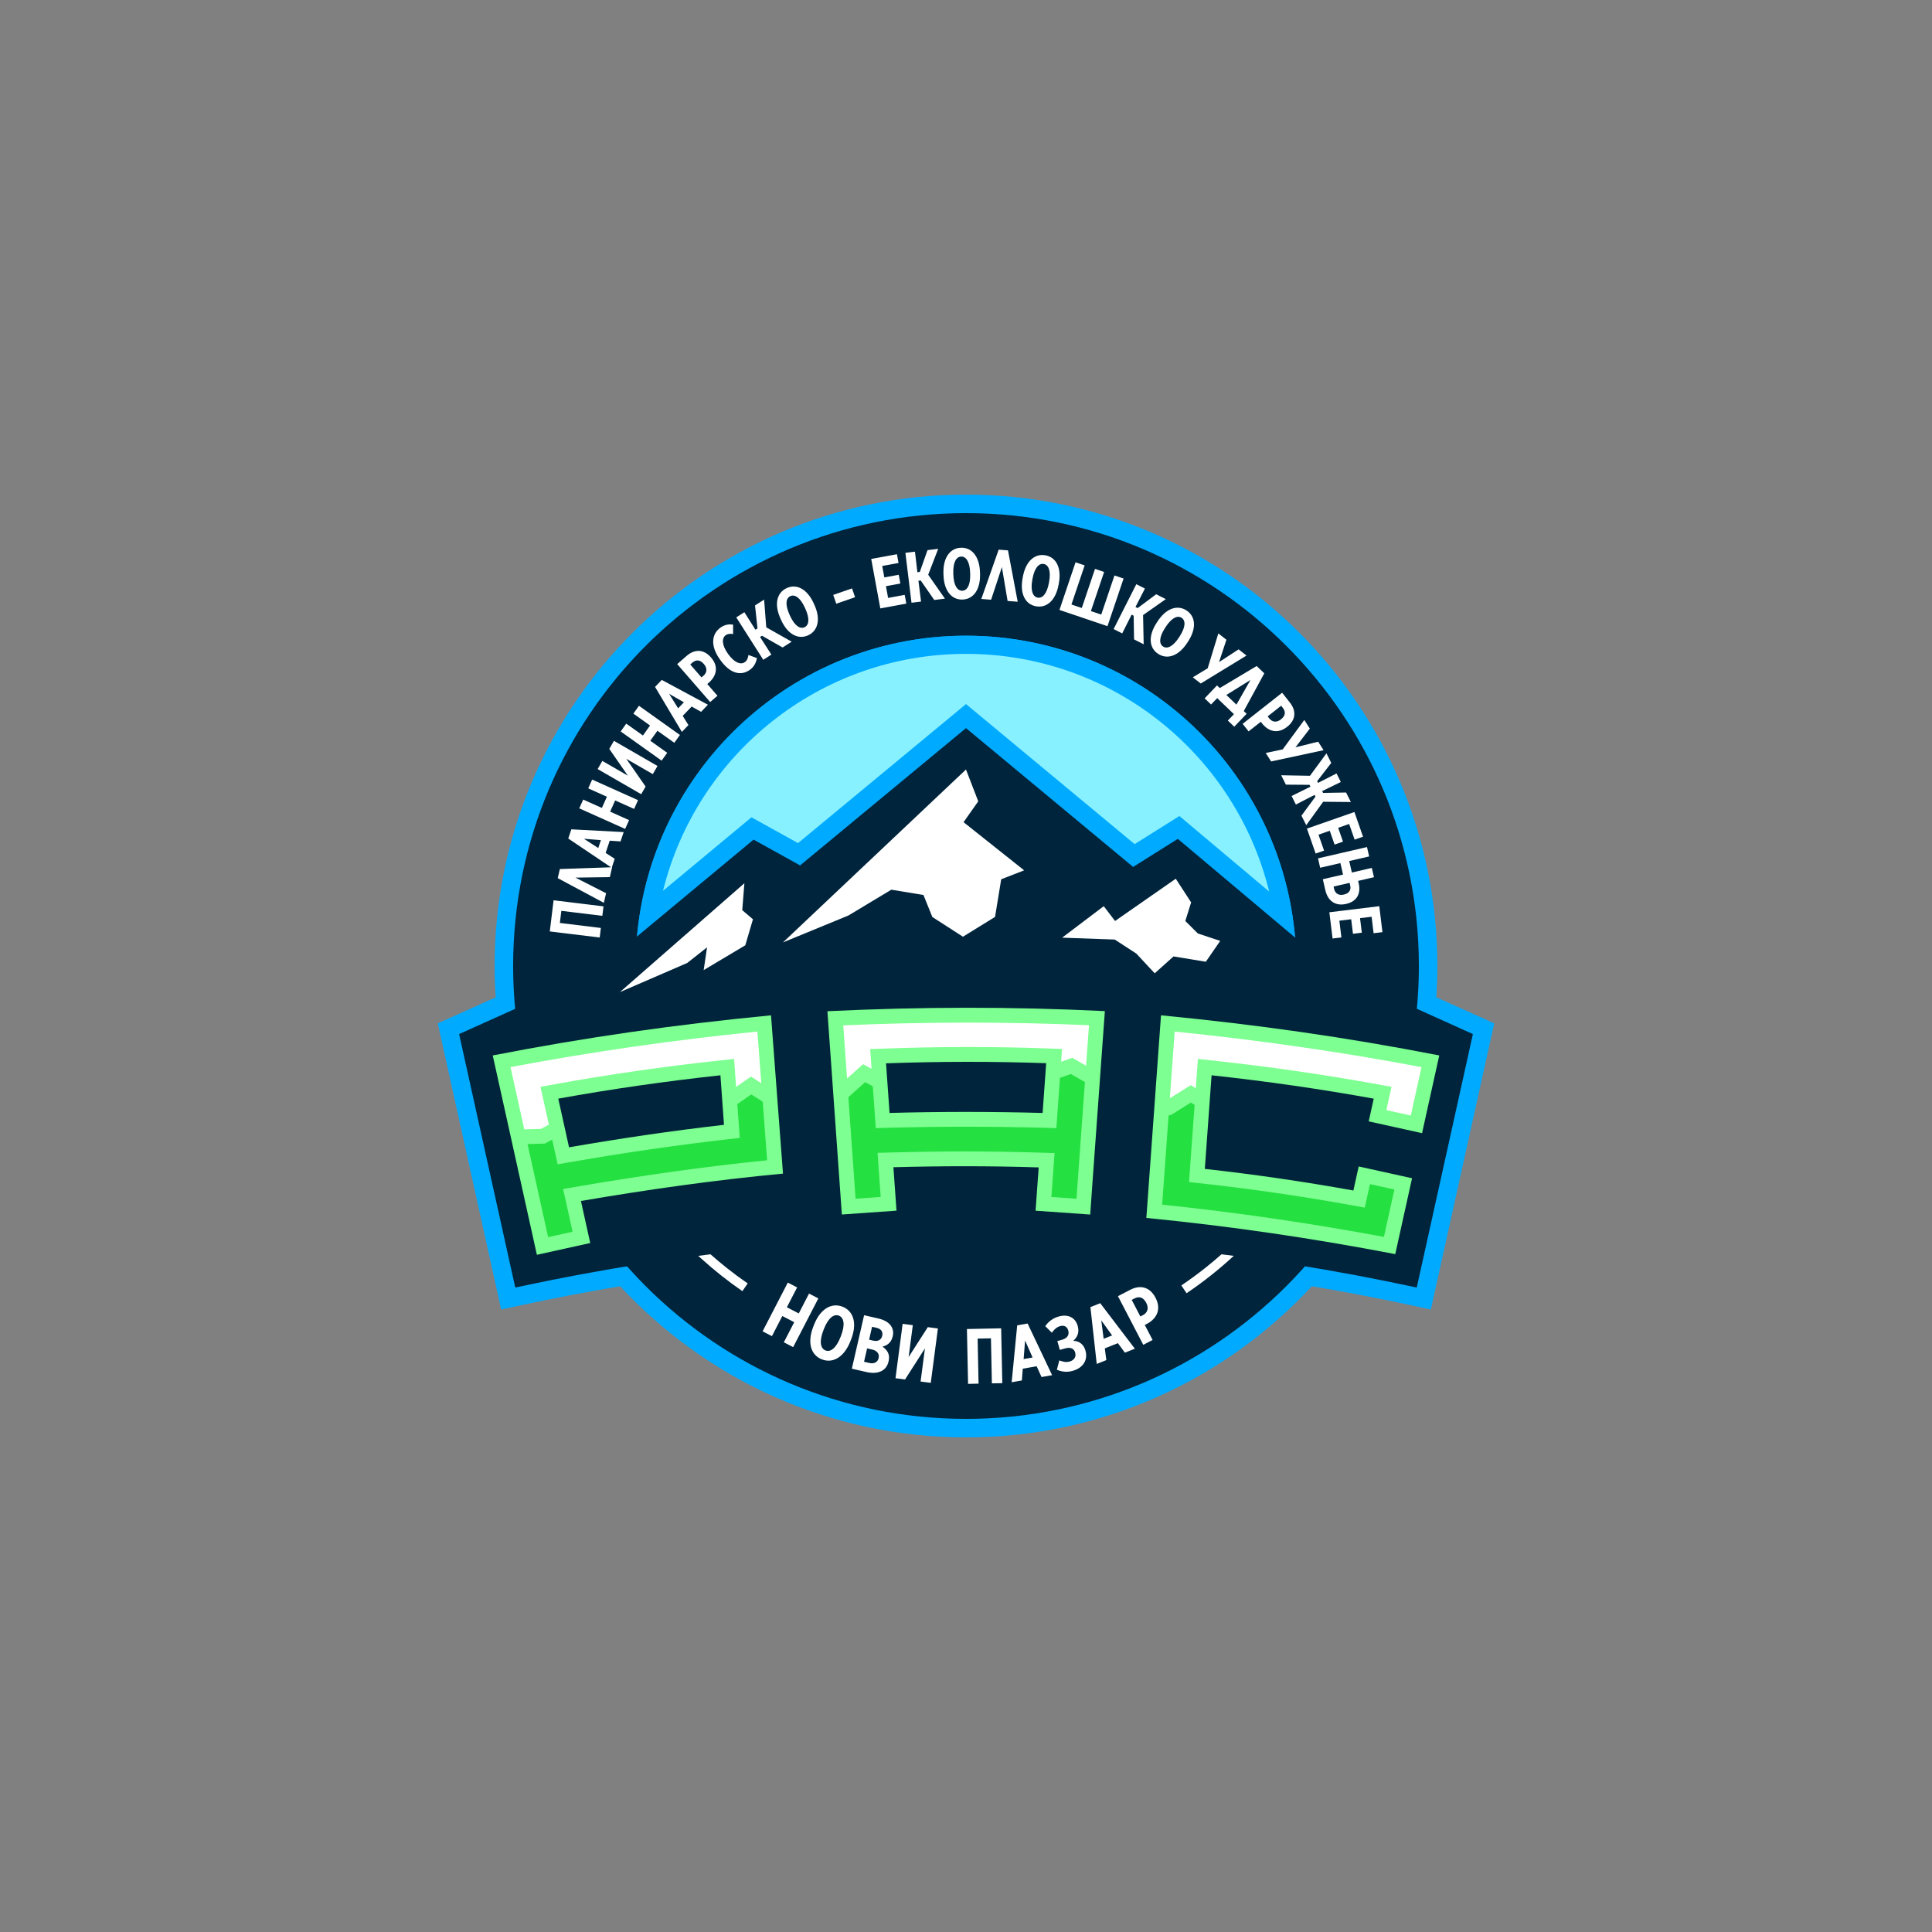 <?xml version="1.0" encoding="UTF-8"?>
<!DOCTYPE svg PUBLIC "-//W3C//DTD SVG 1.1//EN" "http://www.w3.org/Graphics/SVG/1.1/DTD/svg11.dtd">
<!-- Creator: CorelDRAW 2018 (64-Bit) -->
<svg xmlns="http://www.w3.org/2000/svg" xml:space="preserve" width="2480px" height="2480px" version="1.1" style="shape-rendering:geometricPrecision; text-rendering:geometricPrecision; image-rendering:optimizeQuality; fill-rule:evenodd; clip-rule:evenodd"
viewBox="0 0 248000 248000"
 xmlns:xlink="http://www.w3.org/1999/xlink">
 <rect x="0" y="0" width="248000" height="248000" fill="#808080" stroke="none"/>
 <defs>
  <style type="text/css">
   <![CDATA[
    .fil1 {fill:#00243B}
    .fil0 {fill:#00AAFF}
    .fil7 {fill:#24E040}
    .fil3 {fill:#87F1FF}
    .fil5 {fill:white}
    .fil6 {fill:#7DFF91;fill-rule:nonzero}
    .fil2 {fill:white;fill-rule:nonzero}
    .fil4 {fill:white;fill-rule:nonzero}
   ]]>
  </style>
 </defs>
 <g id="Layer_x0020_1">
  <g id="_2680684103136">
   <path class="fil0" d="M124000 63492c33417,0 60508,27091 60508,60508 0,1350 -48,2687 -135,4015l7431 3350 -8135 36732 -2311 -499c-4302,-929 -8624,-1761 -12962,-2492 -11051,11932 -26851,19402 -44396,19402 -17545,0 -33343,-7470 -44395,-19400 -4338,729 -8661,1560 -12963,2490l-2310 499 -8136 -36732 7432 -3346c-87,-1329 -136,-2668 -136,-4019 0,-33417 27091,-60508 60508,-60508z"/>
   <path class="fil1" d="M124000 65868c32106,0 58132,26026 58132,58132 0,32106 -26026,58132 -58132,58132 -32106,0 -58132,-26026 -58132,-58132 0,-32106 26026,-58132 58132,-58132zm0 15735c23415,0 42397,18982 42397,42397 0,23415 -18982,42397 -42397,42397 -23415,0 -42396,-18982 -42396,-42397 0,-23415 18981,-42397 42396,-42397z"/>
   <path class="fil2" d="M97891 170894l1198 619 1335 -2582 1528 790 -1336 2582 1198 619 3233 -6254 -1197 -619 -1316 2547 -1528 -790 1316 -2547 -1197 -619 -3234 6254zm7611 3603c1415,551 2865,-288 3668,-2350l84 -215c803,-2062 309,-3647 -1106,-4198 -1416,-552 -2861,277 -3668,2349l-84 215c-804,2062 -309,3647 1106,4199zm459 -1149c-629,-245 -836,-1125 -260,-2606l48 -122c577,-1480 1312,-1982 1940,-1737 628,244 836,1124 259,2605l-47 122c-577,1481 -1313,1982 -1940,1738zm3385 2343l1892 434c1412,323 2536,-121 2816,-1346l16 -69c205,-892 -198,-1428 -792,-1854 546,-132 1116,-456 1309,-1299l9 -39c112,-490 41,-899 -193,-1272 -300,-492 -915,-829 -1650,-998l-1833 -420 -1574 6863zm3897 -4215c-121,530 -563,748 -1152,613l-529 -121 380 -1657 568 130c569,131 859,486 735,1025l-2 10zm-456 2847l-3 10c-123,539 -597,761 -1185,626l-687 -158 394 -1715 666 152c628,144 934,565 815,1085zm6690 3186l917 -6981 -1296 -170 -2462 3836 537 -4089 -1307 -171 -916 6981 1226 161 2553 -3987 -558 4249 1306 171zm4788 130l1348 -28 -121 -5782 1710 -36 120 5782 1338 -28 -147 -7039 -4395 92 147 7039zm5598 -210l1308 -227 115 -1511 1783 -311 629 1382 1357 -237 -3145 -6630 -1338 234 -709 7300zm1534 -2972l188 -2381 962 2180 -1150 201zm3623 -3384c159,-213 495,-685 1046,-842 562,-160 923,83 1058,557l3 9c146,513 -88,977 -775,1172l-629 179 322 1132 658 -187c726,-206 1168,23 1311,526 160,562 -136,991 -727,1159 -474,135 -888,2 -1308,-151l-317 1200c678,287 1341,339 2038,141 1344,-383 1975,-1399 1634,-2599l-3 -10c-240,-841 -840,-1224 -1568,-1247 532,-445 812,-1078 577,-1901l-2 -9c-311,-1094 -1246,-1549 -2465,-1202 -726,206 -1333,683 -1698,1236l845 837zm5762 4008l1233 -493 -199 -1502 1681 -672 900 1222 1279 -511 -4445 -5839 -1261 504 812 7291zm888 -3226l-307 -2368 1391 1935 -1084 433zm5088 774l1196 -623 -1004 -1927 392 -204c1186,-686 1733,-1856 990,-3283l-10 -18c-725,-1392 -1962,-1677 -3265,-998l-1552 808 3253 6245zm-375 -3638l-1111 -2132 321 -168c678,-353 1190,-132 1548,555 330,633 214,1238 -446,1582l-312 163z"/>
   <path class="fil0" d="M124000 81603c23415,0 42397,18982 42397,42397 0,23415 -18982,42397 -42397,42397 -23415,0 -42396,-18982 -42396,-42397 0,-23415 18981,-42397 42396,-42397z"/>
   <path class="fil3" d="M124000 83934c18833,0 34629,12996 38915,30508l-11521 -9695 -5747 3609 -21644 -17978 -21565 17846 -5975 -3312 -11355 9436c4320,-17465 20093,-30414 38892,-30414z"/>
   <path class="fil4" d="M76980 120343l150 -1226 -5263 -642 190 -1556 5262 642 149 -1218 -6407 -781 -488 4000 6407 781zm-5113 -8790l-272 1168 5918 3167 287 -1231 -3927 -2002 4408 -63 294 -1267 -6708 228zm6656 -162l386 -1154 -1168 -751 528 -1573 1387 95 402 -1198 -6718 -354 -395 1180 5578 3755zm-1728 -2533l-1838 -1190 2177 175 -339 1015zm3452 -2455l505 -1127 -2432 -1090 645 -1439 2432 1090 505 -1127 -5889 -2640 -505 1127 2398 1075 -646 1439 -2397 -1076 -506 1128 5890 2640zm4152 -8080l-5589 -3227 -599 1038 2383 3431 -3274 -1890 -603 1046 5589 3227 567 -982 -2479 -3561 3401 1964 604 -1046zm529 -684l718 -1006 -2171 -1547 915 -1284 2170 1547 718 -1006 -5256 -3746 -718 1006 2140 1525 -915 1284 -2140 -1525 -717 1006 5256 3746zm2603 -3688l841 -879 -736 -1178 1148 -1199 1215 678 874 -912 -5925 -3185 -861 899 3444 5776zm-483 -3029l-1155 -1860 1895 1087 -740 773zm4115 -804l932 -811 -1307 -1503 306 -266c910,-865 1147,-2025 179,-3138l-12 -14c-944,-1085 -2109,-1074 -3124,-191l-1210 1053 4236 4870zm-1113 -3162l-1447 -1663 251 -218c528,-460 1032,-372 1498,163 429,494 456,1058 -59,1506l-243 212zm6197 -968c504,-358 794,-858 918,-1511l-1089 -403c-70,412 -173,711 -474,925 -474,336 -1288,145 -2142,-1058l-26 -38c-801,-1127 -791,-2005 -272,-2373 270,-192 608,-195 942,-138l1 -1210c-535,-84 -1070,-10 -1619,380 -1135,806 -1326,2321 -109,4035l85 120c1217,1715 2612,2104 3785,1271zm1730 -1294l1042 -665 -1455 -2265 249 -159 2644 1508 1167 -743 -3264 -1845 -275 -3554 -1166 743 315 2948 -264 169 -1419 -2245 -1042 664 3468 5444zm5752 -3140c1269,-573 1648,-2061 813,-3909l-88 -193c-836,-1848 -2191,-2541 -3460,-1967 -1268,574 -1652,2053 -812,3909l87 194c836,1848 2192,2540 3460,1966zm-458 -1037c-563,255 -1273,-173 -1873,-1501l-50 -109c-600,-1327 -458,-2130 105,-2385 563,-255 1273,173 1873,1501l50 109c600,1327 457,2130 -105,2385zm4077 -3019l2414 -836 -393 -1132 -2413 835 392 1133zm5653 600l3337 -614 -207 -1125 -2131 392 -277 -1505 1850 -341 -207 -1124 -1850 340 -270 -1468 2095 -386 -207 -1125 -3301 608 1168 6348zm4003 -727l1226 -150 -335 -2671 293 -36 1736 2501 1373 -168 -2149 -3072 1284 -3324 -1373 167 -987 2796 -311 38 -312 -2637 -1227 149 782 6407zm6547 -409c1391,-42 2313,-1269 2251,-3297l-6 -212c-62,-2027 -1048,-3188 -2439,-3145 -1392,43 -2314,1261 -2252,3297l7 213c62,2027 1047,3187 2439,3144zm-26 -1134c-617,19 -1108,-648 -1152,-2104l-4 -120c-44,-1456 396,-2143 1013,-2162 618,-19 1109,649 1153,2105l4 120c44,1456 -396,2143 -1014,2161zm5866 -5182l-1196 -91 -2229 6331 1259 96 1382 -4186 733 4347 1296 98 -1245 -6595zm3593 7180c1370,252 2529,-753 2896,-2748l39 -209c367,-1995 -352,-3336 -1721,-3588 -1370,-252 -2528,744 -2897,2748l-38 209c-367,1995 352,3336 1721,3588zm215 -1113c-608,-112 -947,-868 -683,-2301l21 -118c264,-1433 839,-2011 1447,-1899 607,111 946,867 683,2300l-22 118c-264,1433 -839,2012 -1446,1900zm2797 1580l6167 2084 2066 -6115 -1171 -395 -1697 5022 -1328 -448 1697 -5023 -1170 -396 -1697 5023 -1328 -449 1697 -5022 -1171 -395 -2065 6114zm6953 2454l1103 558 1208 -2406 263 134 51 3043 1233 625 -75 -3749 2917 -2047 -1234 -625 -2376 1774 -279 -142 1208 -2365 -1103 -558 -2916 5758zm5727 3193c1170,756 2626,270 3727,-1433l116 -178c1101,-1703 950,-3218 -219,-3974 -1169,-756 -2620,-278 -3727,1433l-115 178c-1102,1703 -951,3217 218,3974zm624 -948c-518,-335 -543,-1163 249,-2386l65 -101c791,-1223 1544,-1538 2062,-1203 519,336 543,1164 -248,2387l-65 101c-791,1223 -1544,1538 -2063,1202zm4832 4747l5876 -3588 -1014 -799 -2511 1639 946 -2871 -1036 -815 -1371 4483 -1905 1153 1015 798zm2089 245l-1588 1658 826 791 785 -819 2151 2060 -785 819 826 790 1588 -1658 -366 -351 2634 -4843 -979 -938 -4739 2829 -353 -338zm4296 -699l-1803 3162 -1292 -1237 3095 -1925zm-1005 5628l764 971 1565 -1232 251 318c819,951 1966,1245 3125,333l15 -11c1130,-890 1176,-2054 344,-3111l-993 -1261 -5071 3993zm3213 -957l1731 -1363 206 260c433,551 321,1050 -237,1489 -514,405 -1079,403 -1500,-133l-200 -253zm444 5786l6732 -1446 -694 -1089 -2910 718 1840 -2397 -709 -1112 -2774 3779 -2179 459 694 1088zm7100 -1039l-2115 2878 -3695 -65 604 1203 3035 24 120 239 -2423 1196 550 1096 2402 -1237 112 223 -1799 2439 617 1228 2173 -3009 3554 32 -612 -1220 -2957 50 -115 -231 2394 -1170 -550 -1096 -2374 1211 -112 -222 1807 -2341 -616 -1228zm-2504 9658l1119 3203 1079 -377 -714 -2045 1445 -505 620 1775 1080 -377 -621 -1775 1410 -493 703 2011 1079 -377 -1106 -3168 -6094 2128zm2039 6499l327 1420c318,1374 1291,2067 2666,1750l9 -2c1402,-324 1903,-1348 1602,-2651l-70 -305 2030 -469 -275 -1195 -2561 591 -340 -1473 2560 -591 -278 -1204 -6288 1452 277 1204 2597 -600 340 1474 -2596 599zm1381 940l2057 -475 77 332c151,656 -207,1032 -809,1171l-9 2c-602,139 -1099,-87 -1244,-716l-72 -314zm-542 3303l411 3368 1135 -138 -262 -2151 1519 -185 228 1866 1135 -138 -228 -1867 1482 -181 259 2114 1135 -138 -407 -3332 -6407 782z"/>
   <path class="fil1" d="M96732 107778l5972 3310 21296 -17623 21453 17818 5737 -3603 20429 17192 17448 7866 -7207 32537c-10486,-2265 -21071,-3963 -31771,-5012 -25866,15360 -46905,3211 -51571,-59 -10906,1044 -21694,2764 -32378,5071l-7206 -32537 16936 -7625 20862 -17335z"/>
   <path class="fil5" d="M143135 118221l7791 -5424 1973 3038 -747 2386 1612 1606 2868 949 -1847 2678 -4145 -682 -2417 2167 -2357 -2532 -2770 -1801 -6758 -243 5343 -4041 1454 1899zm-47582 -4844l-275 3457 1375 1168 -983 3340 -5343 3184 433 -2921 -2540 2004 -8645 3743 15978 -13975zm4951 7595l23493 -22194 1575 4083 -1886 2678 7779 6183 -2946 1144 -791 4833 -4121 2543 -3929 -2532 -1140 -2824 -4125 -681 -5501 3310 -8408 3457z"/>
   <path class="fil6" d="M92934 144387l-457 -6358c-6968,756 -13918,1748 -20815,2998l1383 6247c6645,-1156 13178,-2114 19889,-2887zm47257 8010l-247 3507 -7014 -495 400 -5557c-6262,-198 -12394,-190 -18648,-22l396 5574 -7014 495c-614,-8698 -1235,-17396 -1854,-26095 12105,-578 23534,-601 35615,-13l-1634 22606zm42351 -6941l-6848 -1512 644 -2917c-6896,-1250 -13847,-2242 -20815,-2998l-868 12015c6388,708 12746,1637 19071,2774l682 -3086 6848 1512 -2155 9740c-10765,-2062 -21041,-3571 -31950,-4646l1880 -26007c12219,1179 23666,2802 35718,5150l-2207 9975zm-48709 -2593l460 -6386c-6854,-244 -13705,-230 -20558,18l452 6367c6576,-177 13067,-176 19646,1zm-59263 11300l1195 5397 -6849 1512c-1884,-8531 -3776,-17061 -5666,-25591 12053,-2348 23500,-3971 35720,-5150l1538 20318c-8740,825 -17295,2034 -25938,3514z"/>
   <path class="fil5" d="M108245 131615l486 6826 2056 -1835 1092 592 -180 -2532 1967 -71c6895,-249 13799,-263 20694,-17l1970 70 -118 1643 1437 -508 1764 1013 376 -5196c-10532,-454 -21013,-436 -31544,15zm72852 11576l1374 -6211c-10508,-1988 -21046,-3487 -31685,-4565l-619 8561 2681 -1676 649 395 273 -3769 1959 213c7015,762 14005,1759 20948,3018l1943 352 -660 2989 3137 693zm-83373 -4140l-503 -6637c-10642,1078 -21181,2577 -31692,4566l1771 7989 2133 -61 1021 -546 -1075 -4853 1944 -352c6943,-1258 13934,-2256 20948,-3018l1960 -213 259 3600 1906 -1327 1328 852z"/>
   <path class="fil2" d="M158371 161206c-923,853 -1876,1671 -2857,2451 -1036,825 -2104,1609 -3198,2348l-674 -999c1074,-726 2116,-1491 3123,-2291 693,-552 1371,-1122 2032,-1708 525,65 1050,131 1574,199zm-63077 4532c-920,-634 -1826,-1305 -2715,-2009 -884,-700 -1744,-1429 -2578,-2185 -125,-113 -248,-225 -370,-338 523,-68 1047,-134 1571,-199 691,612 1399,1206 2122,1779 855,677 1741,1332 2654,1961l-684 991z"/>
   <path class="fil7" d="M67718 146858l2216 -62 947 -506 701 3168 1789 -311c6567,-1142 13158,-2109 19780,-2872l1809 -208 -312 -4334 1791 -1248 1464 940 569 7513c-8114,819 -16184,1975 -24223,3352l-1966 336 1215 5487 -3135 693c-881,-3983 -1763,-7965 -2645,-11948zm41183 -6022c309,4344 618,8689 925,13033l3221 -227 -402 -5658 1986 -54c6253,-168 12506,-176 18759,22l1978 62 -405 5633 3218 227 115 -1614 965 -13359 -1802 -1035 -1396 494 -465 6452 -1816 -49c-6514,-175 -13030,-176 -19544,-1l-1818 49 -381 -5365 -984 -532 -2154 1922zm41106 2350l-827 11447c9553,993 19022,2381 28463,4141l1347 -6084 -3136 -692 -665 3015 -1799 -324c-6282,-1129 -12600,-2053 -18944,-2755l-1819 -202 716 -9905 -482 -294 -2514 1572 -340 81z"/>
  </g>
 </g>
</svg>
